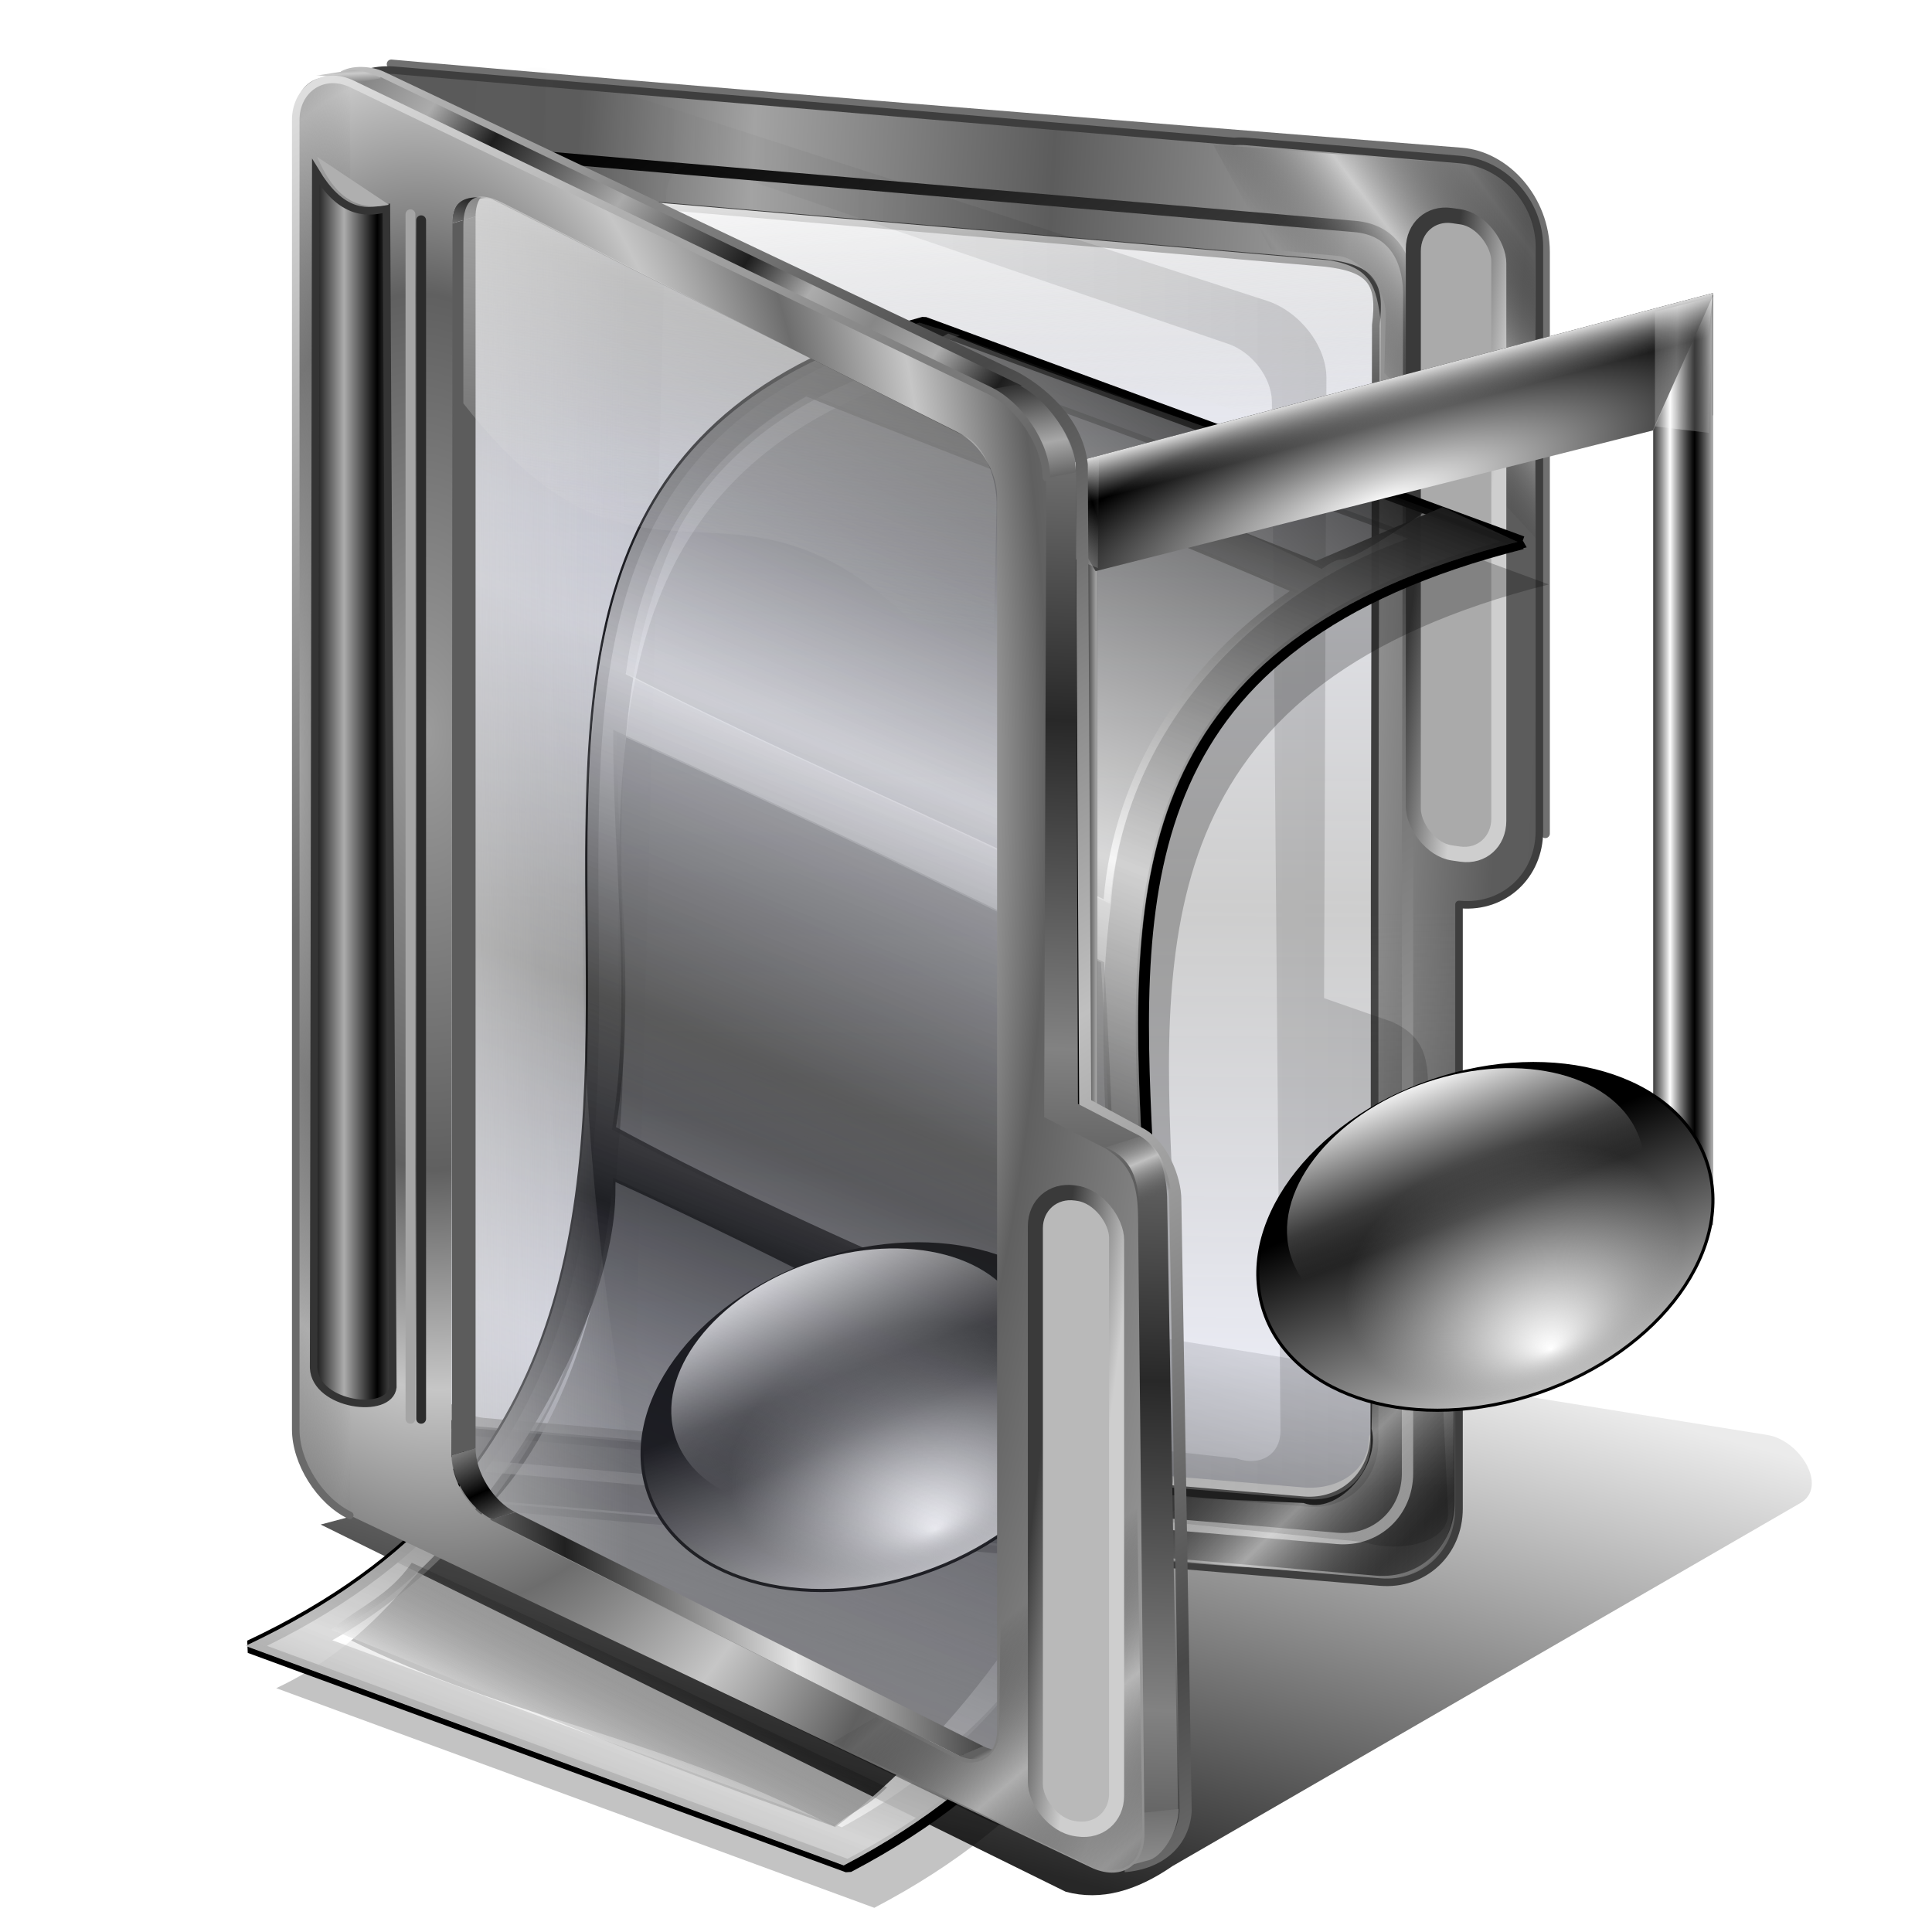 <?xml version="1.0" encoding="UTF-8" standalone="no"?>
<!-- Created with Inkscape (http://www.inkscape.org/) -->

<svg
   xmlns:dc="http://purl.org/dc/elements/1.1/"
   xmlns:cc="http://creativecommons.org/ns#"
   xmlns:rdf="http://www.w3.org/1999/02/22-rdf-syntax-ns#"
   xmlns:svg="http://www.w3.org/2000/svg"
   xmlns="http://www.w3.org/2000/svg"
   xmlns:xlink="http://www.w3.org/1999/xlink"
   xmlns:sodipodi="http://sodipodi.sourceforge.net/DTD/sodipodi-0.dtd"
   xmlns:inkscape="http://www.inkscape.org/namespaces/inkscape"
   id="svg2"
   sodipodi:version="0.32"
   inkscape:version="0.92.5 (2060ec1f9f, 2020-04-08)"
   width="256"
   height="256"
   sodipodi:docname="folder_media.svg"
   inkscape:output_extension="org.inkscape.output.svg.inkscape"
   version="1.1">
  <defs
     id="defs5">
    <linearGradient
       id="linearGradient1113">
      <stop
         style="stop-color:#ffffff;stop-opacity:0.747"
         id="stop1109"
         stop-color="#ffffff"
         stop-opacity="1" />
      <stop
         style="stop-color:#000000;stop-opacity:0.343"
         id="stop1111"
         offset="1"
         stop-color="#000000"
         stop-opacity="1" />
    </linearGradient>
    <linearGradient
       id="linearGradient1107">
      <stop
         stop-opacity="1"
         stop-color="#ffffff"
         id="stop1103"
         style="stop-color:#ffffff;stop-opacity:0.767" />
      <stop
         stop-opacity="1"
         stop-color="#000000"
         offset="1"
         id="stop1105" />
    </linearGradient>
    <linearGradient
       id="linearGradient1083">
      <stop
         stop-opacity="1"
         stop-color="#ffffff"
         id="stop1079"
         style="stop-color:#ffffff;stop-opacity:0.355" />
      <stop
         stop-opacity="1"
         stop-color="#000000"
         offset="1"
         id="stop1081"
         style="stop-color:#000000;stop-opacity:0" />
    </linearGradient>
    <linearGradient
       id="linearGradient3310">
      <stop
         id="stop3312"
         stop-color="#ffffff"
         stop-opacity="0.34" />
      <stop
         id="stop3314"
         offset="1"
         stop-color="#acacac"
         stop-opacity="0" />
    </linearGradient>
    <linearGradient
       id="linearGradient3300">
      <stop
         id="stop3302"
         stop-color="#ffffff"
         stop-opacity="0.726" />
      <stop
         offset="1"
         id="stop3304"
         stop-color="#acacac"
         stop-opacity="0" />
    </linearGradient>
    <linearGradient
       id="linearGradient3231">
      <stop
         id="stop3233"
         stop-color="#ffffff"
         stop-opacity="1" />
      <stop
         id="stop3235"
         offset="1"
         stop-color="#000000"
         stop-opacity="1" />
    </linearGradient>
    <linearGradient
       id="linearGradient3170">
      <stop
         id="stop3172"
         stop-color="#ffffff"
         stop-opacity="1" />
      <stop
         id="stop3174"
         offset="1"
         stop-color="#acacac"
         stop-opacity="0" />
    </linearGradient>
    <linearGradient
       id="linearGradient3156">
      <stop
         id="stop3158"
         stop-color="#000000"
         stop-opacity="1" />
      <stop
         offset="1"
         id="stop3160"
         stop-color="#d0d0d0"
         stop-opacity="1" />
    </linearGradient>
    <linearGradient
       inkscape:collect="always"
       xlink:href="#linearGradient3170"
       id="linearGradient3332"
       gradientUnits="userSpaceOnUse"
       gradientTransform="translate(-75.934,31.95)"
       spreadMethod="reflect"
       x1="165.37"
       y1="95.49"
       x2="170.08"
       y2="95.49" />
    <linearGradient
       inkscape:collect="always"
       xlink:href="#linearGradient3156"
       id="linearGradient3334"
       gradientUnits="userSpaceOnUse"
       x1="-121.33"
       y1="182.23"
       x2="-119.97"
       y2="224.45" />
    <radialGradient
       inkscape:collect="always"
       xlink:href="#linearGradient3170"
       id="radialGradient3336"
       gradientUnits="userSpaceOnUse"
       gradientTransform="matrix(1,0,0,0.705,0,56.428)"
       cx="-119.76"
       cy="191.56"
       fx="-117.3"
       fy="222.92"
       r="45.03" />
    <linearGradient
       inkscape:collect="always"
       xlink:href="#linearGradient3170"
       id="linearGradient3338"
       gradientUnits="userSpaceOnUse"
       x1="-122.8"
       y1="158.18"
       x2="-118.53"
       y2="204.98" />
    <radialGradient
       inkscape:collect="always"
       xlink:href="#linearGradient3231"
       id="radialGradient3340"
       gradientUnits="userSpaceOnUse"
       gradientTransform="matrix(1.103,-0.291,-0.122,0.392,-84.347,59.497)"
       cx="229.26"
       cy="129.15"
       fx="229.26"
       fy="129.15"
       r="67.59" />
    <linearGradient
       inkscape:collect="always"
       xlink:href="#linearGradient3170"
       id="linearGradient3342"
       gradientUnits="userSpaceOnUse"
       gradientTransform="translate(42.65,-2.772)"
       spreadMethod="reflect"
       x1="165.37"
       y1="95.49"
       x2="170.08"
       y2="95.49" />
    <linearGradient
       inkscape:collect="always"
       xlink:href="#linearGradient3156"
       id="linearGradient3344"
       gradientUnits="userSpaceOnUse"
       x1="-123.04"
       y1="177.78"
       x2="-120.2"
       y2="227.02" />
    <linearGradient
       inkscape:collect="always"
       xlink:href="#linearGradient3170"
       id="linearGradient3348"
       gradientUnits="userSpaceOnUse"
       x1="-122.8"
       y1="158.18"
       x2="-121.35"
       y2="196.21" />
    <linearGradient
       inkscape:collect="always"
       xlink:href="#linearGradient3170"
       id="linearGradient3350"
       gradientUnits="userSpaceOnUse"
       gradientTransform="matrix(0.966,-0.257,0,1,-75.934,31.95)"
       x1="230.48"
       y1="47.852"
       x2="230.48"
       y2="57.14" />
    <linearGradient
       inkscape:collect="always"
       xlink:href="#linearGradient3300"
       id="linearGradient3352"
       gradientUnits="userSpaceOnUse"
       gradientTransform="translate(-75.934,31.95)"
       spreadMethod="reflect"
       x1="165.21"
       y1="17.562"
       x2="173.75"
       y2="14.646" />
    <linearGradient
       inkscape:collect="always"
       xlink:href="#linearGradient3310"
       id="linearGradient3354"
       gradientUnits="userSpaceOnUse"
       gradientTransform="translate(39.691,1.117)"
       spreadMethod="reflect"
       x1="169.58"
       y1="14.02"
       x2="182.5"
       y2="14.229" />
    <linearGradient
       id="linearGradient3578">
      <stop
         id="stop3580"
         stop-color="#000000"
         stop-opacity="1" />
      <stop
         offset="1"
         id="stop3582"
         stop-color="#fffcfc"
         stop-opacity="1" />
    </linearGradient>
    <linearGradient
       id="linearGradient2835">
      <stop
         id="stop2837"
         stop-color="#bbbbbb"
         stop-opacity="0.51" />
      <stop
         offset="1"
         id="stop2839"
         stop-color="#000000"
         stop-opacity="0.427" />
    </linearGradient>
    <linearGradient
       inkscape:collect="always"
       xlink:href="#linearGradient1107"
       id="linearGradient3195"
       gradientUnits="userSpaceOnUse"
       gradientTransform="matrix(-1.926,-0.299,-0.299,1.926,566.87,53.602)"
       spreadMethod="reflect"
       x1="211.18"
       y1="62.899"
       x2="203.79"
       y2="29.563" />
    <linearGradient
       inkscape:collect="always"
       xlink:href="#linearGradient2835"
       id="linearGradient3197"
       gradientUnits="userSpaceOnUse"
       gradientTransform="matrix(-1.926,-0.299,-0.299,1.926,566.916,53.577)"
       spreadMethod="reflect"
       x1="211.18"
       y1="62.899"
       x2="203.79"
       y2="29.563" />
    <linearGradient
       inkscape:collect="always"
       xlink:href="#linearGradient3231"
       id="linearGradient3199"
       gradientUnits="userSpaceOnUse"
       gradientTransform="matrix(-1.953,-0.304,-0.304,1.953,572.565,52.763)"
       spreadMethod="reflect"
       x1="211.18"
       y1="62.899"
       x2="203.79"
       y2="29.563" />
    <linearGradient
       inkscape:collect="always"
       xlink:href="#linearGradient3231"
       id="linearGradient3201"
       gradientUnits="userSpaceOnUse"
       gradientTransform="matrix(-1.956,-0.304,-0.304,1.956,573.283,36.07)"
       spreadMethod="reflect"
       x1="211.18"
       y1="62.899"
       x2="203.79"
       y2="29.563" />
    <linearGradient
       inkscape:collect="always"
       xlink:href="#linearGradient3231"
       id="linearGradient3203"
       gradientUnits="userSpaceOnUse"
       gradientTransform="matrix(1.72,0,0,1.72,-67.757,-10.468)"
       spreadMethod="reflect"
       x1="211.18"
       y1="62.899"
       x2="203.79"
       y2="29.563" />
    <linearGradient
       inkscape:collect="always"
       xlink:href="#linearGradient3231"
       id="linearGradient3205"
       gradientUnits="userSpaceOnUse"
       gradientTransform="matrix(-1.953,-0.304,-0.304,1.953,604.534,11.813)"
       spreadMethod="reflect"
       x1="235.95"
       y1="80.57"
       x2="217.01"
       y2="50.16" />
    <linearGradient
       inkscape:collect="always"
       xlink:href="#linearGradient1083"
       id="linearGradient3207"
       gradientUnits="userSpaceOnUse"
       gradientTransform="matrix(1.72,0,0,1.72,-67.278,-10.468)"
       spreadMethod="reflect"
       x1="231.26"
       y1="101.65"
       x2="228.637"
       y2="93.626" />
    <linearGradient
       gradientUnits="userSpaceOnUse"
       x2="173.68"
       y2="172.12"
       x1="153.58"
       y1="128.34"
       id="linearGradient4018"
       xlink:href="#linearGradient2829"
       spreadMethod="reflect"
       gradientTransform="matrix(0.957,0,0,0.957,-0.379,-16.524)" />
    <linearGradient
       gradientUnits="userSpaceOnUse"
       x2="178.92"
       y2="189.22"
       x1="176.15"
       y1="183.38"
       id="linearGradient4010"
       xlink:href="#linearGradient2823-2"
       spreadMethod="reflect"
       gradientTransform="matrix(0.957,0,0,0.957,-0.379,-16.524)" />
    <linearGradient
       id="linearGradient2835-1">
      <stop
         id="stop23"
         stop-color="#e0e0e0" />
      <stop
         id="stop25"
         stop-color="#343434"
         offset="1" />
    </linearGradient>
    <linearGradient
       id="linearGradient2823-2">
      <stop
         id="stop28"
         stop-color="#a2a2a2" />
      <stop
         id="stop30"
         offset="1" />
    </linearGradient>
    <linearGradient
       id="linearGradient2829">
      <stop
         id="stop33"
         stop-color="#acacac" />
      <stop
         id="stop35"
         stop-color="#1f1f1f"
         offset="1" />
    </linearGradient>
    <filter
       inkscape:collect="always"
       id="filter4718"
       x="-0.027"
       width="1.053"
       y="-0.022"
       height="1.044"
       color-interpolation-filters="sRGB">
      <feGaussianBlur
         inkscape:collect="always"
         stdDeviation="1.622"
         id="feGaussianBlur4720" />
    </filter>
    <radialGradient
       inkscape:collect="always"
       xlink:href="#linearGradient3170"
       id="radialGradient4265"
       gradientUnits="userSpaceOnUse"
       gradientTransform="matrix(1,0,0,0.705,0,56.428)"
       cx="-119.76"
       cy="191.56"
       fx="-117.3"
       fy="222.92"
       r="45.03" />
    <linearGradient
       id="linearGradient4390"
       inkscape:collect="always">
      <stop
         stop-opacity="0"
         stop-color="#a3a3a3"
         id="stop4392" />
      <stop
         stop-opacity="0.635"
         stop-color="#101010"
         id="stop4394"
         offset="1" />
    </linearGradient>
    <linearGradient
       id="linearGradient4378">
      <stop
         id="stop4380"
         stop-color="#595959"
         stop-opacity="1" />
      <stop
         offset="0.304"
         id="stop4382"
         stop-color="#5c5c5c"
         stop-opacity="1" />
      <stop
         id="stop4384"
         offset="0.561"
         stop-color="#a3a3a3"
         stop-opacity="1" />
      <stop
         id="stop4386"
         offset="1"
         stop-color="#5c5c5c"
         stop-opacity="1" />
    </linearGradient>
    <linearGradient
       inkscape:collect="always"
       id="linearGradient4386">
      <stop
         id="stop4388"
         stop-color="#666666"
         stop-opacity="0" />
      <stop
         offset="1"
         id="stop4390"
         stop-color="#e7e7e7"
         stop-opacity="0.612" />
    </linearGradient>
    <linearGradient
       inkscape:collect="always"
       id="linearGradient4322">
      <stop
         id="stop4324"
         stop-color="#424242"
         stop-opacity="0.26" />
      <stop
         offset="1"
         id="stop4326"
         stop-color="#b6bad4"
         stop-opacity="0.304" />
    </linearGradient>
    <linearGradient
       id="linearGradient4303"
       inkscape:collect="always">
      <stop
         stop-opacity="1"
         stop-color="#c0c0c0"
         id="stop4308" />
      <stop
         stop-opacity="1"
         stop-color="#484848"
         id="stop4310"
         offset="1" />
    </linearGradient>
    <linearGradient
       id="linearGradient4294"
       inkscape:collect="always">
      <stop
         stop-opacity="1"
         stop-color="#dedede"
         id="stop4296" />
      <stop
         stop-opacity="1"
         stop-color="#6a6a6a"
         id="stop4298"
         offset="1" />
    </linearGradient>
    <linearGradient
       id="linearGradient4284"
       inkscape:collect="always">
      <stop
         stop-opacity="0"
         stop-color="#000000"
         id="stop4287" />
      <stop
         stop-opacity="0.612"
         stop-color="#e7e7e7"
         id="stop4289"
         offset="1" />
    </linearGradient>
    <linearGradient
       id="linearGradient4317"
       inkscape:collect="always">
      <stop
         stop-opacity="0.403"
         stop-color="#424242"
         id="stop4319" />
      <stop
         stop-opacity="0.182"
         stop-color="#9396b5"
         id="stop4322"
         offset="1" />
    </linearGradient>
    <linearGradient
       id="linearGradient4310">
      <stop
         stop-opacity="1"
         stop-color="#cecece"
         id="stop4312" />
      <stop
         stop-opacity="1"
         stop-color="#3a3a3a"
         id="stop4314"
         offset="1" />
    </linearGradient>
    <linearGradient
       id="linearGradient4290">
      <stop
         id="stop4292"
         stop-color="#a8a8a8"
         stop-opacity="1" />
      <stop
         id="stop4294"
         offset="1"
         stop-color="#272727"
         stop-opacity="1" />
    </linearGradient>
    <linearGradient
       inkscape:collect="always"
       id="linearGradient4282">
      <stop
         id="stop4286"
         stop-color="#000000"
         stop-opacity="0" />
      <stop
         offset="1"
         id="stop4288"
         stop-color="#c9c9c9"
         stop-opacity="0.612" />
    </linearGradient>
    <linearGradient
       id="linearGradient4273"
       inkscape:collect="always">
      <stop
         stop-opacity="0.579"
         stop-color="#dfdfdf"
         id="stop4275" />
      <stop
         stop-opacity="0"
         stop-color="#dfdfdf"
         id="stop4277"
         offset="1" />
    </linearGradient>
    <linearGradient
       id="linearGradient4331">
      <stop
         stop-opacity="1"
         stop-color="#616161"
         id="stop4333" />
      <stop
         stop-opacity="1"
         stop-color="#cbcbcb"
         id="stop4335"
         offset="1" />
    </linearGradient>
    <linearGradient
       id="linearGradient4325">
      <stop
         stop-opacity="1"
         stop-color="#bababa"
         id="stop4327" />
      <stop
         stop-opacity="1"
         stop-color="#000000"
         id="stop4329"
         offset="1" />
    </linearGradient>
    <linearGradient
       id="linearGradient4319">
      <stop
         stop-opacity="1"
         stop-color="#a6a6a6"
         id="stop4321" />
      <stop
         stop-opacity="0"
         stop-color="#666666"
         offset="1"
         id="stop4323" />
    </linearGradient>
    <linearGradient
       id="linearGradient4297">
      <stop
         stop-opacity="1"
         stop-color="#9b9b9b"
         id="stop4299" />
      <stop
         stop-opacity="1"
         stop-color="#606060"
         id="stop4302"
         offset="0.5" />
      <stop
         stop-opacity="1"
         stop-color="#c6c6c6"
         offset="0.75"
         id="stop4305" />
      <stop
         stop-opacity="1"
         stop-color="#6d6d6d"
         offset="1"
         id="stop4307" />
    </linearGradient>
    <linearGradient
       id="linearGradient4302"
       inkscape:collect="always">
      <stop
         stop-opacity="0"
         stop-color="#3e3e3e"
         id="stop4304" />
      <stop
         stop-opacity="0.157"
         stop-color="#000000"
         id="stop4306"
         offset="1" />
    </linearGradient>
    <linearGradient
       id="linearGradient4279"
       inkscape:collect="always">
      <stop
         stop-opacity="1"
         stop-color="#c1c1c1"
         id="stop4281" />
      <stop
         stop-opacity="0"
         stop-color="#555555"
         id="stop4284"
         offset="1" />
    </linearGradient>
    <linearGradient
       id="linearGradient4281"
       inkscape:collect="always">
      <stop
         stop-opacity="0.848"
         stop-color="#000000"
         id="stop4283" />
      <stop
         stop-opacity="0.079"
         stop-color="#000000"
         id="stop4285"
         offset="1" />
    </linearGradient>
    <linearGradient
       id="linearGradient4372">
      <stop
         stop-opacity="1"
         stop-color="#8c8c8c"
         id="stop4374" />
      <stop
         stop-opacity="1"
         stop-color="#707070"
         offset="1"
         id="stop4376" />
    </linearGradient>
    <linearGradient
       id="linearGradient4350"
       inkscape:collect="always">
      <stop
         stop-opacity="1"
         stop-color="#acacac"
         id="stop4352" />
      <stop
         stop-opacity="1"
         stop-color="#000000"
         id="stop4354"
         offset="1" />
    </linearGradient>
    <linearGradient
       id="linearGradient4342">
      <stop
         stop-opacity="1"
         stop-color="#828282"
         id="stop4344" />
      <stop
         stop-opacity="1"
         stop-color="#282828"
         offset="1"
         id="stop4346" />
    </linearGradient>
    <linearGradient
       id="linearGradient4336">
      <stop
         stop-opacity="1"
         stop-color="#616161"
         id="stop4338" />
      <stop
         stop-opacity="1"
         stop-color="#e4e4e4"
         offset="1"
         id="stop4340" />
    </linearGradient>
    <linearGradient
       id="linearGradient4299">
      <stop
         stop-opacity="1"
         stop-color="#ffffff"
         id="stop4301" />
      <stop
         stop-opacity="0"
         stop-color="#dddddd"
         id="stop4303"
         offset="1" />
    </linearGradient>
    <linearGradient
       id="linearGradient4293">
      <stop
         stop-opacity="0.646"
         stop-color="#d1d1d1"
         id="stop4295" />
      <stop
         stop-opacity="0"
         stop-color="#c9c9c9"
         offset="1"
         id="stop4297" />
    </linearGradient>
    <linearGradient
       id="linearGradient3877">
      <stop
         stop-opacity="1"
         stop-color="#212121"
         id="stop3879" />
      <stop
         stop-opacity="1"
         stop-color="#e4e4e4"
         id="stop3881"
         offset="1" />
    </linearGradient>
    <linearGradient
       id="linearGradient3871">
      <stop
         stop-opacity="1"
         stop-color="#d8d8d8"
         id="stop3873" />
      <stop
         stop-opacity="1"
         stop-color="#252525"
         offset="1"
         id="stop3875" />
    </linearGradient>
    <linearGradient
       id="linearGradient3863">
      <stop
         stop-opacity="1"
         stop-color="#aaaaaa"
         id="stop3865" />
      <stop
         stop-opacity="1"
         stop-color="#1d1d1d"
         offset="0.5"
         id="stop3350" />
      <stop
         stop-opacity="1"
         stop-color="#acacac"
         id="stop3352"
         offset="0.75" />
      <stop
         stop-opacity="1"
         stop-color="#878787"
         id="stop3867"
         offset="1" />
    </linearGradient>
    <linearGradient
       id="linearGradient3831">
      <stop
         stop-opacity="1"
         stop-color="#000000"
         id="stop3833" />
      <stop
         stop-opacity="1"
         stop-color="#a7a7a7"
         offset="1"
         id="stop3835" />
    </linearGradient>
    <linearGradient
       id="linearGradient3803">
      <stop
         stop-opacity="1"
         stop-color="#909090"
         id="stop3805" />
      <stop
         stop-opacity="1"
         stop-color="#000000"
         id="stop3807"
         offset="1" />
    </linearGradient>
    <linearGradient
       y2="893.58"
       x2="736.83"
       y1="886.38"
       x1="730.24"
       gradientUnits="userSpaceOnUse"
       id="linearGradient2708"
       xlink:href="#linearGradient4336"
       inkscape:collect="always" />
    <linearGradient
       y2="888.36"
       x2="592.15"
       y1="893.82"
       x1="432.77"
       spreadMethod="reflect"
       gradientUnits="userSpaceOnUse"
       id="linearGradient2710"
       xlink:href="#linearGradient3877"
       inkscape:collect="always" />
    <linearGradient
       y2="877.63"
       x2="388.21"
       y1="856.65"
       x1="369.98"
       spreadMethod="reflect"
       gradientUnits="userSpaceOnUse"
       id="linearGradient2712"
       xlink:href="#linearGradient3803"
       inkscape:collect="always" />
    <linearGradient
       y2="121.26"
       x2="385.72"
       y1="79.991"
       x1="378.99"
       gradientUnits="userSpaceOnUse"
       id="linearGradient2716"
       xlink:href="#linearGradient3831"
       inkscape:collect="always" />
    <linearGradient
       y2="176.69"
       x2="276.08"
       y1="185.27"
       x1="276.56"
       spreadMethod="reflect"
       gradientUnits="userSpaceOnUse"
       id="linearGradient2718"
       xlink:href="#linearGradient4331"
       inkscape:collect="always" />
    <linearGradient
       y2="347.28"
       x2="580.59"
       y1="248.79"
       x1="440.3"
       spreadMethod="reflect"
       gradientUnits="userSpaceOnUse"
       id="linearGradient2720"
       xlink:href="#linearGradient3863"
       inkscape:collect="always" />
    <linearGradient
       y2="577.18"
       x2="696.37"
       y1="780.61"
       x1="689.78"
       spreadMethod="reflect"
       gradientUnits="userSpaceOnUse"
       id="linearGradient2724"
       xlink:href="#linearGradient4342"
       inkscape:collect="always" />
    <linearGradient
       gradientTransform="translate(62.137,18.509)"
       y2="1233.69"
       x2="708.13"
       y1="1265.74"
       x1="709.47"
       spreadMethod="reflect"
       gradientUnits="userSpaceOnUse"
       id="linearGradient2726"
       xlink:href="#linearGradient4372"
       inkscape:collect="always" />
    <linearGradient
       gradientTransform="matrix(0.214,0,0,0.214,222.873,-56.636)"
       y2="362.43"
       x2="934.11"
       y1="367.34"
       x1="974.08"
       gradientUnits="userSpaceOnUse"
       id="linearGradient3302"
       xlink:href="#linearGradient4310"
       inkscape:collect="always" />
    <radialGradient
       r="232.39"
       fy="671.2"
       fx="245.43"
       cy="671.2"
       cx="245.43"
       spreadMethod="reflect"
       gradientTransform="matrix(0.049,0,0,0.5,-119.908,-235.023)"
       gradientUnits="userSpaceOnUse"
       id="radialGradient3311"
       xlink:href="#linearGradient4319"
       inkscape:collect="always" />
    <radialGradient
       r="232.39"
       fy="663.51"
       fx="317.56"
       cy="663.51"
       cx="317.56"
       spreadMethod="reflect"
       gradientTransform="matrix(0.236,-0.006,0.012,0.5,-173.461,-233.763)"
       gradientUnits="userSpaceOnUse"
       id="radialGradient3314"
       xlink:href="#linearGradient4297"
       inkscape:collect="always" />
    <linearGradient
       y2="736.21"
       x2="427.92"
       y1="736.65"
       x1="303.35"
       gradientTransform="matrix(0.214,0,0,0.214,-155.364,-30.214)"
       gradientUnits="userSpaceOnUse"
       id="linearGradient3339"
       xlink:href="#linearGradient4293"
       inkscape:collect="always" />
    <linearGradient
       gradientTransform="matrix(0.214,0,0,0.214,222.303,-24.645)"
       y2="271.25"
       x2="355.35"
       y1="1060.94"
       x1="907.3"
       gradientUnits="userSpaceOnUse"
       id="linearGradient3343"
       xlink:href="#linearGradient3871"
       inkscape:collect="always" />
    <linearGradient
       y2="271.25"
       x2="355.35"
       y1="1031.92"
       x1="879.6"
       gradientTransform="matrix(0.227,0,0,0.227,214.879,-32.787)"
       gradientUnits="userSpaceOnUse"
       id="linearGradient3346"
       xlink:href="#linearGradient4325"
       inkscape:collect="always" />
    <linearGradient
       y2="447.21"
       x2="704.84"
       y1="406"
       x1="696.93"
       spreadMethod="reflect"
       gradientUnits="userSpaceOnUse"
       id="linearGradient3354-3"
       xlink:href="#linearGradient4290"
       inkscape:collect="always" />
    <linearGradient
       gradientTransform="matrix(0.241,0,0,0.241,240.725,9.135)"
       spreadMethod="reflect"
       gradientUnits="userSpaceOnUse"
       y2="544.09"
       x2="513.65"
       y1="524.1"
       x1="138.06"
       id="linearGradient3362"
       xlink:href="#linearGradient4378"
       inkscape:collect="always" />
    <linearGradient
       gradientTransform="translate(-152.877,-6.166)"
       spreadMethod="reflect"
       gradientUnits="userSpaceOnUse"
       y2="107.78"
       x2="55.785"
       y1="107.78"
       x1="51.38"
       id="linearGradient4356"
       xlink:href="#linearGradient4350"
       inkscape:collect="always" />
    <linearGradient
       y2="362.43"
       x2="934.11"
       y1="367.34"
       x1="974.08"
       gradientTransform="matrix(0.214,0,0,0.214,-210.532,125.901)"
       gradientUnits="userSpaceOnUse"
       id="linearGradient4360"
       xlink:href="#linearGradient4310"
       inkscape:collect="always" />
    <linearGradient
       gradientTransform="translate(230.188,-1.735)"
       gradientUnits="userSpaceOnUse"
       y2="69.34"
       x2="134.98"
       y1="23.68"
       x1="131.29"
       id="linearGradient4370"
       xlink:href="#linearGradient4299"
       inkscape:collect="always" />
    <filter
       color-interpolation-filters="sRGB"
       height="1.087"
       y="-0.043"
       width="1.033"
       x="-0.017"
       id="filter4277"
       inkscape:collect="always">
      <feGaussianBlur
         stdDeviation="1.366"
         id="feGaussianBlur4279"
         inkscape:collect="always" />
    </filter>
    <linearGradient
       gradientTransform="translate(-9.843,6.262)"
       gradientUnits="userSpaceOnUse"
       y2="156.1"
       x2="135.18"
       y1="232.75"
       x1="114.17"
       id="linearGradient4287"
       xlink:href="#linearGradient4281"
       inkscape:collect="always" />
    <linearGradient
       gradientTransform="translate(-149.404,2.268)"
       spreadMethod="reflect"
       gradientUnits="userSpaceOnUse"
       y2="155.25"
       x2="156.39"
       y1="150.4"
       x1="154.35"
       id="linearGradient4286"
       xlink:href="#linearGradient4279"
       inkscape:collect="always" />
    <linearGradient
       gradientTransform="translate(-149.404,2.268)"
       spreadMethod="reflect"
       gradientUnits="userSpaceOnUse"
       y2="227.18"
       x2="142.92"
       y1="214.42"
       x1="132.03"
       id="linearGradient4296"
       xlink:href="#linearGradient4282"
       inkscape:collect="always" />
    <linearGradient
       gradientTransform="matrix(0.998,0.058,0.058,-0.998,266.494,262.365)"
       y2="227.18"
       x2="142.92"
       y1="218.58"
       x1="132.75"
       spreadMethod="reflect"
       gradientUnits="userSpaceOnUse"
       id="linearGradient4300"
       xlink:href="#linearGradient4284"
       inkscape:collect="always" />
    <linearGradient
       gradientTransform="translate(12.509,-0.811)"
       gradientUnits="userSpaceOnUse"
       y2="119.43"
       x2="177.67"
       y1="119.43"
       x1="53.04"
       id="linearGradient4308"
       xlink:href="#linearGradient4302"
       inkscape:collect="always" />
    <linearGradient
       gradientTransform="translate(-149.404,2.268)"
       gradientUnits="userSpaceOnUse"
       y2="75.73"
       x2="93.42"
       y1="25.1"
       x1="99.92"
       id="linearGradient4280"
       xlink:href="#linearGradient4273"
       inkscape:collect="always" />
    <filter
       color-interpolation-filters="sRGB"
       height="1.02"
       y="0"
       width="1.031"
       x="-0.015"
       id="filter4278"
       inkscape:collect="always">
      <feGaussianBlur
         stdDeviation="0.806"
         id="feGaussianBlur4280"
         inkscape:collect="always" />
    </filter>
    <linearGradient
       gradientTransform="translate(-149.404,2.268)"
       spreadMethod="reflect"
       gradientUnits="userSpaceOnUse"
       y2="80.79"
       x2="82.37"
       y1="121.08"
       x1="64.769"
       id="linearGradient4324"
       xlink:href="#linearGradient4317"
       inkscape:collect="always" />
    <linearGradient
       gradientTransform="translate(-149.404,2.268)"
       gradientUnits="userSpaceOnUse"
       y2="89.62"
       x2="86.969"
       y1="14.353"
       x1="35.525"
       id="linearGradient4301"
       xlink:href="#linearGradient4294"
       inkscape:collect="always" />
    <linearGradient
       spreadMethod="reflect"
       gradientTransform="translate(-149.404,2.268)"
       gradientUnits="userSpaceOnUse"
       y2="73.33"
       x2="88.03"
       y1="5.703"
       x1="45.662"
       id="linearGradient4312"
       xlink:href="#linearGradient4303"
       inkscape:collect="always" />
    <linearGradient
       gradientTransform="translate(231.393,6.699)"
       spreadMethod="reflect"
       gradientUnits="userSpaceOnUse"
       y2="57.57"
       x2="135.89"
       y1="117.26"
       x1="135.33"
       id="linearGradient4320"
       xlink:href="#linearGradient4322"
       inkscape:collect="always" />
    <linearGradient
       id="linearGradient2762">
      <stop
         id="stop2764"
         stop-color="white"
         stop-opacity="1" />
      <stop
         id="stop2770"
         offset="0.5"
         stop-color="white"
         stop-opacity="1" />
      <stop
         offset="0.75"
         id="stop2772"
         stop-color="black"
         stop-opacity="1" />
      <stop
         offset="1"
         id="stop2766"
         stop-color="#aaa"
         stop-opacity="1" />
    </linearGradient>
    <linearGradient
       y2="234.07"
       x2="139.82"
       y1="224.13"
       x1="131.13"
       spreadMethod="reflect"
       gradientTransform="matrix(0.998,-0.058,0.058,0.998,254.897,-26.636)"
       gradientUnits="userSpaceOnUse"
       id="linearGradient4384"
       xlink:href="#linearGradient4386"
       inkscape:collect="always" />
    <linearGradient
       gradientTransform="translate(-0.567,-0.85)"
       gradientUnits="userSpaceOnUse"
       y2="204.19"
       x2="296.69"
       y1="128.05"
       x1="295.18"
       id="linearGradient4396"
       xlink:href="#linearGradient4390"
       inkscape:collect="always" />
    <linearGradient
       inkscape:collect="always"
       xlink:href="#linearGradient1113"
       id="linearGradient1100"
       gradientUnits="userSpaceOnUse"
       gradientTransform="matrix(1.72,0,0,1.72,-67.278,-10.468)"
       x1="231.26"
       y1="101.65"
       x2="228.637"
       y2="93.626"
       spreadMethod="reflect" />
  </defs>
  <sodipodi:namedview
     inkscape:window-height="1056"
     inkscape:window-width="1920"
     inkscape:pageshadow="2"
     inkscape:pageopacity="0"
     guidetolerance="10.0"
     gridtolerance="10.0"
     objecttolerance="10.0"
     borderopacity="1.0"
     bordercolor="#666666"
     pagecolor="#ff0000"
     id="base"
     showgrid="false"
     inkscape:zoom="3.4414062"
     inkscape:cx="128"
     inkscape:cy="128"
     inkscape:window-x="0"
     inkscape:window-y="0"
     inkscape:current-layer="svg2"
     inkscape:window-maximized="1" />
  <path
     style="fill:url(#linearGradient4287);fill-opacity:1;fill-rule:evenodd;stroke:none;stroke-width:1;stroke-linecap:butt;stroke-linejoin:miter;stroke-opacity:1;filter:url(#filter4277)"
     d="m 42.488,202.01 98.723,48.654 c 4.715,1.269 9.429,-0.141 14.144,-3.394 l 83.165,-48.088 c 3.753,-2.133 0.073,-8.253 -4.249,-9.027 l -91.927,-14.734 z"
     id="path4263"
     inkscape:connector-curvature="0"
     sodipodi:nodetypes="ccccccc" />
  <g
     id="g4398"
     transform="translate(-231.042,-3.918)">
    <path
       style="fill:none;fill-opacity:1;stroke:#707070;stroke-width:1.2;stroke-linecap:round;stroke-linejoin:round;stroke-miterlimit:4;stroke-dasharray:none;stroke-opacity:1"
       inkscape:connector-curvature="0"
       d="m 435.805,114.373 0,-77.036 c 0,-7.076 -5.298,-12.783 -11.102,-13.245 -49.304,-3.926 -99.666,-7.948 -141.813,-11.684"
       id="path4300"
       sodipodi:nodetypes="cssc"
       stroke-miterlimit="4" />
    <path
       style="fill:url(#linearGradient4320);fill-opacity:1;stroke:none;stroke-width:5;stroke-linecap:round;stroke-linejoin:round;stroke-miterlimit:4;stroke-dasharray:none;stroke-opacity:1"
       stroke-miterlimit="4"
       id="path3241"
       d="m 295.191,28.791 c -4.88,-0.414 -8.807,3.246 -8.807,8.2 l 0,146.732 c 0,4.955 3.926,9.274 8.807,9.687 l 109.865,9.312 c 4.88,0.414 8.807,-3.24 8.807,-8.194 l 0,-72.747 0.155,-75.115 c 0.834,-5.497 -0.508,-7.494 -6.768,-8.254 l -112.059,-9.62 z"
       sodipodi:nodetypes="cccccccccc"
       inkscape:connector-curvature="0" />
    <path
       style="fill:none;fill-opacity:0.214;stroke:url(#linearGradient3343);stroke-width:1.7;stroke-linecap:round;stroke-linejoin:round;stroke-miterlimit:4;stroke-dasharray:none;stroke-opacity:1"
       stroke-miterlimit="4"
       sodipodi:nodetypes="ccccc"
       d="m 286.826,37.679 0.052,145.427 c 0,4.955 3.556,9.15 8.436,9.564 l 108.384,9.188 c 4.88,0.414 9.547,-2.376 9.547,-7.33"
       id="path3244"
       inkscape:connector-curvature="0" />
    <path
       style="fill:url(#linearGradient3362);fill-opacity:1;stroke:#3e3e3e;stroke-width:1;stroke-linecap:round;stroke-linejoin:round;stroke-miterlimit:4;stroke-dasharray:none;stroke-opacity:1"
       stroke-miterlimit="4"
       sodipodi:nodetypes="csscssccssccccccccccsccssc"
       id="rect2442"
       d="m 282.231,13.197 c -5.293,0.094 -9.395,4.262 -9.395,9.784 l 0,167.984 c 0,5.889 4.666,11.021 10.467,11.513 l 130.599,11.07 c 5.801,0.492 10.467,-3.854 10.467,-9.743 l 0,-80.039 0.181,0.013 c 5.801,0.492 10.467,-3.854 10.467,-9.743 l 0,-77.445 c 0,-5.889 -4.666,-11.034 -10.467,-11.526 l -28.339,-2.399 c -0.558,-0.047 -1.101,-0.046 -1.635,-0.007 L 283.303,13.23 c -0.363,-0.031 -0.719,-0.04 -1.072,-0.034 z m 11.379,15.902 c 0.297,-0.005 0.6,0.008 0.905,0.034 l 112.057,9.616 c 6.195,0.694 7.489,2.646 6.768,8.256 l -0.154,75.113 0,72.748 c 1e-5,4.955 -3.925,8.609 -8.805,8.196 l -109.865,-9.315 c -4.88,-0.414 -8.805,-4.729 -8.805,-9.683 l 0,-146.735 c 0,-4.645 3.448,-8.15 7.901,-8.229 z"
       inkscape:connector-curvature="0" />
    <path
       style="fill:url(#linearGradient4396);fill-opacity:1;stroke:none;stroke-width:1;stroke-linecap:round;stroke-linejoin:round;stroke-miterlimit:4;stroke-dasharray:none;stroke-opacity:1"
       inkscape:connector-curvature="0"
       d="m 412.618,121.267 0,72.748 c 10e-6,4.955 -3.925,8.609 -8.805,8.196 l -109.865,-9.315 c -4.88,-0.414 -8.805,-4.729 -8.805,-9.683 l 0,-66.142 c -3.268,1.011 -5.785,2.646 -12.873,3.969 l 0,69.076 c 0,5.889 4.666,11.021 10.467,11.513 l 130.599,11.07 c 5.801,0.492 10.467,-3.854 10.467,-9.743 l 0,-80.039 0.181,0.013 c -3.132,0.127 -6.554,-0.742 -11.365,-1.662 z"
       id="path4388"
       sodipodi:nodetypes="csccsccscssccc"
       stroke-miterlimit="4" />
    <path
       style="fill:none;fill-opacity:0.214;stroke:url(#linearGradient3346);stroke-width:1.5;stroke-linecap:round;stroke-linejoin:round;stroke-miterlimit:4;stroke-dasharray:none;stroke-opacity:1"
       stroke-miterlimit="4"
       id="path3254"
       d="m 291.994,23.748 c -5.163,-0.438 -9.317,3.434 -9.317,8.676 l 0,155.242 c 0,5.242 4.154,9.811 9.317,10.249 l 116.236,9.851 c 5.163,0.438 9.317,-3.428 9.317,-8.67 l 0,-76.966 0.164,-79.471 c -0.085,-4.558 -2.181,-8.315 -7.161,-8.733 z"
       sodipodi:nodetypes="cccccccccc"
       inkscape:connector-curvature="0" />
    <path
       style="fill:url(#linearGradient4370);fill-opacity:1;stroke:none;stroke-width:5;stroke-linecap:round;stroke-linejoin:round;stroke-miterlimit:4;stroke-dasharray:none;stroke-opacity:1"
       stroke-miterlimit="4"
       inkscape:connector-curvature="0"
       sodipodi:nodetypes="cccccccc"
       d="m 295.191,28.791 c -4.88,-0.414 -8.807,3.246 -8.807,8.2 l 0,24.261 c 65.184,40.385 66.46,-34.734 127.478,7.402 l 0,53.126 0.155,-75.115 c -0.603,-4.876 -1.309,-7.275 -6.768,-8.254 z"
       id="path4362" />
    <path
       style="fill:url(#linearGradient4300);fill-opacity:1;fill-rule:evenodd;stroke:none;stroke-width:1;stroke-linecap:butt;stroke-linejoin:miter;stroke-opacity:1"
       d="m 399.455,37.006 8.837,0.82 c 2.713,0.148 6.552,4.151 6.363,8.003 l -0.185,7.499 20.017,21.856 -0.089,-39.206 c 0.513,-5.244 -4.316,-9.679 -9.177,-10.307 l -33.434,-2.604 z"
       id="path4298"
       inkscape:connector-curvature="0"
       sodipodi:nodetypes="ccccccccc" />
    <rect
       style="fill:#aaaaaa;fill-opacity:1;stroke:url(#linearGradient3302);stroke-width:2.01;stroke-linecap:round;stroke-linejoin:round;stroke-miterlimit:4;stroke-dasharray:none;stroke-opacity:1"
       rx="5.161"
       stroke-miterlimit="4"
       transform="matrix(0.99,0.142,0,1,0,0)"
       ry="5.293"
       y="-28.25"
       x="422.54"
       height="84.45"
       width="11.442"
       id="rect3258" />
    <path
       style="fill:url(#linearGradient4384);fill-opacity:1;fill-rule:evenodd;stroke:none;stroke-width:1;stroke-linecap:butt;stroke-linejoin:miter;stroke-opacity:1"
       sodipodi:nodetypes="ccccccccc"
       inkscape:connector-curvature="0"
       id="path4382"
       d="m 388.162,202.37 15.6,0.7 c 4.438,1.7 10.291,-4.818 9.022,-9.827 l 0.271,-14.11 10.594,-18.284 -0.013,38.902 c 0.741,9.727 -4.012,13.63 -9.784,13.119 l -33.054,-2.411 z" />
  </g>
  <path
     style="fill:url(#linearGradient4308);fill-opacity:1;stroke:none;stroke-width:0.213;stroke-linecap:round;stroke-linejoin:round;stroke-miterlimit:4;stroke-opacity:1;filter:url(#filter4278)"
     id="path4289"
     d="m 70.392,8.96 c -2.848,0.245 -4.842,2.333 -4.842,5.53 l 0,168.567 c 0,4.263 3.537,8.843 7.931,10.263 l 107.349,11.029 c 4.394,1.42 11.249,0.25 11.049,-4.003 l -2.641,-56.277 c -0.048,-3.867 -0.553,-6.774 -4.794,-8.675 l -8.999,-3.133 0.313,-82.159 c 0.016,-4.264 -3.537,-8.843 -7.931,-10.263 L 73.481,9.353 c -1.098,-0.355 -2.14,-0.475 -3.089,-0.393 z m 21.179,12.891 c 0.764,-0.098 1.618,-0.01 2.525,0.299 l 68.616,23.401 c 3.225,1.1 5.796,4.523 5.822,7.677 l 1.134,136.313 c 0.026,3.154 -2.597,4.81 -5.822,3.71 L 90.127,185.159 c -3.225,-1.1 -5.904,-4.524 -5.822,-7.677 l 3.969,-151.622 c 0.059,-2.266 1.346,-3.758 3.297,-4.009 z"
     inkscape:connector-curvature="0"
     sodipodi:nodetypes="sssccscccsccssccssccsss"
     stroke-miterlimit="4" />
  <path
     style="fill:#000000;fill-opacity:0.238;stroke:none;stroke-width:1.526;stroke-linecap:round;stroke-linejoin:bevel;stroke-miterlimit:4;stroke-dasharray:none;stroke-dashoffset:0;stroke-opacity:1;filter:url(#filter4718)"
     stroke-miterlimit="4"
     sodipodi:nodetypes="ccccccccccccccccccc"
     id="path2914"
     d="m 244.764,63.517 72.002,-14.4 c 9.216,4.085 15.824,8.924 20.475,14.36 4.65,5.436 7.343,11.47 8.728,17.944 1.385,6.475 1.462,13.39 0.882,20.59 -0.58,7.2 -1.818,14.684 -3.063,22.297 -1.245,7.612 -2.498,15.353 -3.107,23.065 -0.61,7.712 0.862,15.276 2.188,22.774 1.326,7.499 5.264,13.733 9.826,20.706 4.562,6.972 8.309,14.802 17.407,20.936 l -72.002,14.4 c -8.817,-6.527 -14.933,-13.399 -19.051,-20.5 -4.118,-7.1 -6.239,-14.428 -7.066,-21.866 -0.827,-7.438 -0.36,-14.986 0.696,-22.526 1.056,-7.54 2.703,-15.072 4.234,-22.478 1.532,-7.406 2.95,-14.687 3.549,-21.724 0.6,-7.037 0.381,-13.831 -1.36,-20.263 -1.741,-6.432 -5.003,-12.503 -10.492,-18.095 -5.489,-5.592 -13.203,-10.704 -23.847,-15.22 z"
     inkscape:connector-curvature="0"
     transform="matrix(-1.136,-0.177,-0.177,1.136,494.526,48.608)" />
  <path
     style="fill:none;fill-opacity:1;stroke:#000000;stroke-width:1.754;stroke-linecap:round;stroke-linejoin:bevel;stroke-miterlimit:4;stroke-dasharray:none;stroke-dashoffset:0;stroke-opacity:1"
     stroke-miterlimit="4"
     d="M 201.671,71.909 122.43,42.84 c -11.189,3.013 -19.549,7.342 -25.791,12.695 -6.242,5.354 -10.366,11.731 -13.082,18.841 -2.716,7.11 -4.025,14.951 -4.637,23.231 -0.612,8.28 -0.528,17 -0.457,25.867 0.07,8.866 0.126,17.88 -0.543,26.747 -0.669,8.867 -2.063,17.589 -4.893,25.872 -2.83,8.283 -7.096,16.128 -13.508,23.242 -6.413,7.114 -14.972,13.497 -26.389,18.857 l 79.241,29.069 c 11.167,-5.857 19.327,-12.583 25.258,-19.921 5.931,-7.338 9.633,-15.287 11.886,-23.589 2.252,-8.302 3.055,-16.958 3.186,-25.709 0.131,-8.751 -0.409,-17.597 -0.841,-26.279 -0.432,-8.683 -0.757,-17.203 -0.196,-25.302 0.561,-8.099 2.009,-15.777 5.122,-22.776 3.113,-6.999 7.89,-13.318 15.112,-18.701 7.221,-5.382 16.886,-9.827 29.774,-13.077 z"
     id="path2861"
     sodipodi:nodetypes="ccccccccccccccccccc"
     inkscape:connector-curvature="0" />
  <path
     style="fill:url(#linearGradient3195);fill-opacity:1;stroke:none;stroke-width:1.754;stroke-linecap:round;stroke-linejoin:bevel;stroke-miterlimit:4;stroke-dasharray:none;stroke-dashoffset:0;stroke-opacity:1"
     stroke-miterlimit="4"
     d="m 121.831,42.763 5.372,1.676 -13.901,5.496 61.087,24.388 16.76,-7.13 9.925,4.61 c -12.888,3.25 -22.548,7.694 -29.77,13.076 -7.221,5.382 -12.008,11.699 -15.121,18.698 -3.113,6.999 -4.546,14.7 -5.107,22.799 -0.561,8.099 -0.22,16.615 0.212,25.298 0.432,8.683 0.956,17.515 0.825,26.266 -0.131,8.751 -0.945,17.411 -3.197,25.713 -2.252,8.302 -5.953,16.262 -11.884,23.6 -5.931,7.338 -14.069,14.068 -25.236,19.925 L 32.524,218.097 c 11.417,-5.36 20.004,-11.755 26.417,-18.869 6.413,-7.114 10.67,-14.956 13.5,-23.239 2.83,-8.283 4.222,-16.983 4.891,-25.85 0.669,-8.867 0.628,-17.875 0.558,-26.742 -0.07,-8.866 -0.151,-17.604 0.461,-25.884 0.612,-8.28 1.914,-16.127 4.63,-23.237 2.716,-7.11 6.828,-13.481 13.07,-18.835 6.242,-5.354 14.592,-9.666 25.782,-12.678 z M 106.825,52.536 C 92.834,60.452 84.991,73.04 82.918,89.171 102.733,99.391 122.077,107.352 146.237,119.153 147.601,102.412 157.092,87.662 170.908,78.31 147.121,68.038 128.855,61.366 106.825,52.536 Z M 81.783,97.174 c -0.104,17.32 2.586,34.983 -0.149,52.179 25.353,13.688 42.317,19.449 65.78,31.455 0.059,-18.325 -0.47,-35.568 -1.534,-53.277 -22.707,-11.142 -37.865,-18.538 -64.097,-30.357 z m -0.259,59.433 c 0.85,19.502 -20.909,52.836 -37.519,59.454 21.563,11.503 42.27,13.342 66.664,26.062 15.007,-11.273 34.259,-34.962 34.911,-53.965 -24.347,-11.609 -39.497,-20.337 -64.057,-31.55 z"
     id="path1939"
     sodipodi:nodetypes="ccccccsssssssccssssssscccccccccccccccc"
     inkscape:connector-curvature="0" />
  <path
     style="fill:url(#linearGradient3197);fill-opacity:1;stroke:none;stroke-width:1.754;stroke-linecap:round;stroke-linejoin:bevel;stroke-miterlimit:4;stroke-dasharray:none;stroke-dashoffset:0;stroke-opacity:1"
     stroke-miterlimit="4"
     d="m 121.885,42.737 79.243,29.04 c -12.888,3.25 -22.548,7.694 -29.77,13.076 -7.221,5.382 -12.014,11.735 -15.126,18.733 -3.113,6.999 -4.54,14.665 -5.102,22.764 -0.561,8.099 -0.256,16.61 0.176,25.293 0.432,8.683 0.992,17.521 0.86,26.271 -0.131,8.751 -0.945,17.411 -3.197,25.713 -2.252,8.302 -5.953,16.262 -11.884,23.6 -5.931,7.338 -14.104,14.062 -25.271,19.919 L 32.578,218.071 c 11.417,-5.36 19.999,-11.719 26.411,-18.833 6.413,-7.114 10.676,-14.992 13.506,-23.275 2.83,-8.283 4.222,-16.983 4.891,-25.85 0.669,-8.867 0.593,-17.881 0.522,-26.747 -0.07,-8.866 -0.151,-17.604 0.461,-25.884 0.612,-8.28 1.949,-16.122 4.665,-23.231 2.716,-7.11 6.828,-13.481 13.07,-18.835 6.242,-5.354 14.592,-9.666 25.782,-12.678 z m -0.278,4.828 c -12.692,3.445 -24.73,10.432 -31.425,22.089 -12.662,25.788 -5.472,55.56 -8.309,83.156 -1.283,25.984 -14.822,51.46 -37.841,64.533 22.503,8.26 45.006,16.52 67.508,24.78 11.574,-6.302 22,-15.38 28.232,-27.275 14.847,-29.676 3.135,-63.663 7.456,-95.212 1.434,-22.525 18.681,-41.031 39.383,-48.262 C 164.944,63.438 143.276,55.501 121.607,47.565 Z"
     id="rect2812"
     inkscape:connector-curvature="0" />
  <path
     style="opacity:0.602;fill:url(#linearGradient3199);fill-opacity:1;stroke:none;stroke-width:1.754;stroke-linecap:round;stroke-linejoin:bevel;stroke-miterlimit:4;stroke-dasharray:none;stroke-dashoffset:0;stroke-opacity:1"
     stroke-miterlimit="4"
     sodipodi:nodetypes="ccccc"
     d="M 172.112,78.333 C 158.105,87.814 148.456,102.763 147.073,119.736 122.578,107.771 102.996,99.691 82.906,89.33 85.009,72.975 92.965,60.197 107.15,52.172 c 22.334,8.953 40.847,15.746 64.962,26.161 z"
     id="path2849"
     inkscape:connector-curvature="0" />
  <path
     style="opacity:0.454;fill:url(#linearGradient3201);fill-opacity:1;stroke:none;stroke-width:1.754;stroke-linecap:round;stroke-linejoin:bevel;stroke-miterlimit:4;stroke-dasharray:none;stroke-dashoffset:0;stroke-opacity:1"
     stroke-miterlimit="4"
     sodipodi:nodetypes="ccccc"
     d="m 146.309,127.509 c 1.08,17.978 1.642,35.498 1.582,54.101 -23.819,-12.188 -41.069,-18.045 -66.806,-31.941 2.777,-17.458 0.07,-35.373 0.176,-52.956 26.63,11.999 41.996,19.485 65.049,30.796 z"
     id="path2853"
     inkscape:connector-curvature="0" />
  <g
     id="g3383"
     transform="matrix(-1.136,-0.177,-0.177,1.136,494.526,48.608)">
    <path
       style="opacity:0.612;fill:url(#linearGradient3203);fill-opacity:1;stroke:none;stroke-width:1.526;stroke-linecap:round;stroke-linejoin:bevel;stroke-miterlimit:4;stroke-dasharray:none;stroke-dashoffset:0;stroke-opacity:1"
       stroke-miterlimit="4"
       sodipodi:nodetypes="ccccc"
       d="m 280.633,166.513 c -2.007,16.66 2.246,30.372 13.805,42.236 22.997,-7.786 37.076,-10.814 57.439,-17.922 -9.815,-10.78 -12.079,-28.004 -11.104,-43.134 -22.937,6.449 -37.335,11.996 -60.14,18.819 z"
       id="path2857"
       inkscape:connector-curvature="0" />
  </g>
  <path
     style="opacity:0.602;fill:url(#linearGradient3205);fill-opacity:1;stroke:none;stroke-width:1.754;stroke-linecap:round;stroke-linejoin:bevel;stroke-miterlimit:4;stroke-dasharray:none;stroke-dashoffset:0;stroke-opacity:1"
     stroke-miterlimit="4"
     id="path3379"
     d="m 188.771,67.842 c -14.007,9.481 -9.136,4.423 -13.654,7.55 -24.495,-11.964 -42.223,-15.86 -62.312,-26.221 4.422,-2.636 -1.345,3.047 12.84,-4.978 22.334,8.953 39.011,13.235 63.126,23.649 z"
     sodipodi:nodetypes="ccccc"
     inkscape:connector-curvature="0" />
  <g
     id="g3386"
     transform="matrix(-1.136,-0.177,-0.177,1.136,465.004,98.059)">
    <path
       style="opacity:0.612;fill:url(#linearGradient3207);fill-opacity:1;stroke:none;stroke-width:1.526;stroke-linecap:round;stroke-linejoin:bevel;stroke-miterlimit:4;stroke-dasharray:none;stroke-dashoffset:0;stroke-opacity:1"
       stroke-miterlimit="4"
       id="path3388"
       d="m 280.034,165.796 c 2.06,2.784 3.325,3.098 5.315,5.392 24.911,-4.676 40.427,-8.781 60.789,-13.496 -3.1,-3.345 -5.987,-4.916 -7.995,-9.042 -22.937,6.449 -35.304,10.322 -58.109,17.146 z"
       sodipodi:nodetypes="ccccc"
       inkscape:connector-curvature="0" />
  </g>
  <g
     id="g3316"
     transform="matrix(0.688,0,0,0.688,78.175,36.694)">
    <path
       inkscape:connector-curvature="0"
       sodipodi:nodetypes="ccccc"
       id="rect3180"
       d="m 86.2,37.541 11.476,18.832 0,160.956 -11.476,0 0,-179.788 z"
       stroke-miterlimit="4"
       style="fill:#000000;fill-opacity:1;stroke:none;stroke-width:0.6;stroke-linecap:round;stroke-linejoin:round;stroke-miterlimit:4;stroke-opacity:1" />
    <path
       inkscape:connector-curvature="0"
       d="m 86.2,37.541 11.476,18.832 0,160.956 -11.476,0 0,-179.788 z"
       id="path3258"
       sodipodi:nodetypes="ccccc"
       stroke-miterlimit="4"
       style="fill:url(#linearGradient3332);fill-opacity:1;stroke:none;stroke-width:0.6;stroke-linecap:round;stroke-linejoin:round;stroke-miterlimit:4;stroke-opacity:1" />
    <ellipse
       ry="31.764"
       rx="45.03"
       cy="191.56"
       cx="-119.76"
       transform="matrix(0.946,-0.323,0.323,0.946,105.286,-0.294)"
       id="path3154"
       stroke-miterlimit="4"
       style="fill:url(#linearGradient3334);fill-opacity:1;stroke:#000000;stroke-width:0.6;stroke-linecap:round;stroke-linejoin:round;stroke-miterlimit:4;stroke-dasharray:none;stroke-opacity:1" />
    <ellipse
       ry="31.764"
       rx="45.03"
       cy="191.56"
       cx="-119.76"
       id="path3164"
       transform="matrix(0.705,-0.241,0.241,0.705,97.711,62.397)"
       stroke-miterlimit="4"
       style="fill:url(#radialGradient4265);fill-opacity:1;stroke:none;stroke-width:1;stroke-linecap:round;stroke-linejoin:round;stroke-miterlimit:4;stroke-dasharray:none;stroke-opacity:1" />
    <ellipse
       ry="31.764"
       rx="47.66"
       cy="191.56"
       cx="-119.76"
       id="path3176"
       transform="matrix(0.704,-0.24,0.24,0.704,88.406,48.626)"
       stroke-miterlimit="4"
       style="fill:url(#linearGradient3338);fill-opacity:1;stroke:none;stroke-width:1;stroke-linecap:round;stroke-linejoin:round;stroke-miterlimit:4;stroke-dasharray:none;stroke-opacity:1" />
    <path
       inkscape:connector-curvature="0"
       sodipodi:nodetypes="ccccc"
       id="rect3219"
       d="M 86.2,37.541 216.26,3.113 l 0,23.54 L 97.381,56.667 86.2,37.541 Z"
       stroke-miterlimit="4"
       style="fill:url(#radialGradient3340);fill-opacity:1;stroke:none;stroke-width:0.6;stroke-linecap:round;stroke-linejoin:round;stroke-miterlimit:4;stroke-opacity:1" />
    <path
       inkscape:connector-curvature="0"
       d="m 204.784,29.596 11.476,-26.189 0,179.2 -11.476,0 0,-153.011 z"
       id="path3272"
       sodipodi:nodetypes="ccccc"
       stroke-miterlimit="4"
       style="fill:#000000;fill-opacity:1;stroke:none;stroke-width:0.6;stroke-linecap:round;stroke-linejoin:round;stroke-miterlimit:4;stroke-opacity:1" />
    <path
       inkscape:connector-curvature="0"
       sodipodi:nodetypes="ccccc"
       id="path3274"
       d="m 204.784,29.302 11.476,-25.6 0,178.906 -11.476,0 0,-153.306 z"
       stroke-miterlimit="4"
       style="fill:url(#linearGradient3342);fill-opacity:1;stroke:none;stroke-width:0.6;stroke-linecap:round;stroke-linejoin:round;stroke-miterlimit:4;stroke-opacity:1" />
    <ellipse
       ry="31.764"
       rx="45.03"
       cy="191.56"
       cx="-119.76"
       id="path3276"
       transform="matrix(0.946,-0.323,0.323,0.946,223.869,-35.015)"
       stroke-miterlimit="4"
       style="fill:url(#linearGradient3344);fill-opacity:1;stroke:#000000;stroke-width:0.6;stroke-linecap:round;stroke-linejoin:round;stroke-miterlimit:4;stroke-dasharray:none;stroke-opacity:1" />
    <ellipse
       ry="31.764"
       rx="45.03"
       cy="191.56"
       cx="-119.76"
       transform="matrix(0.705,-0.241,0.241,0.705,216.295,27.675)"
       id="path3278"
       stroke-miterlimit="4"
       style="fill:url(#radialGradient3336);fill-opacity:1;stroke:none;stroke-width:1;stroke-linecap:round;stroke-linejoin:round;stroke-miterlimit:4;stroke-dasharray:none;stroke-opacity:1" />
    <ellipse
       ry="31.764"
       rx="47.66"
       cy="191.56"
       cx="-119.76"
       transform="matrix(0.704,-0.24,0.24,0.704,206.99,13.905)"
       id="path3280"
       stroke-miterlimit="4"
       style="fill:url(#linearGradient3348);fill-opacity:1;stroke:none;stroke-width:1;stroke-linecap:round;stroke-linejoin:round;stroke-miterlimit:4;stroke-dasharray:none;stroke-opacity:1" />
    <path
       inkscape:connector-curvature="0"
       d="M 86.2,37.541 216.26,3.113 214.2,24.3 87.377,54.313 86.2,37.541 Z"
       id="path3268"
       sodipodi:nodetypes="ccccc"
       stroke-miterlimit="4"
       style="fill:url(#linearGradient3350);fill-opacity:1;stroke:none;stroke-width:0.6;stroke-linecap:round;stroke-linejoin:round;stroke-miterlimit:4;stroke-opacity:1" />
    <path
       inkscape:connector-curvature="0"
       sodipodi:nodetypes="ccccc"
       id="path3290"
       d="m 86.358,37.95 11.667,-3.021 -0.208,21.146 -11.042,-4.375 -0.417,-13.75 z"
       style="opacity:0.879;fill:url(#linearGradient3352);fill-opacity:1;fill-rule:evenodd;stroke:none;stroke-width:1;stroke-linecap:butt;stroke-linejoin:miter;stroke-opacity:1" />
    <path
       inkscape:connector-curvature="0"
       d="m 205.108,6.7 11.042,-2.812 -0.625,26.146 -10.417,-1.25 0,-22.083 z"
       id="path3306"
       sodipodi:nodetypes="ccccc"
       style="fill:url(#linearGradient3354);fill-opacity:1;fill-rule:evenodd;stroke:none;stroke-width:1;stroke-linecap:butt;stroke-linejoin:miter;stroke-opacity:1" />
  </g>
  <g
     id="g4446"
     transform="translate(147.092,0.89)">
    <path
       style="fill:none;fill-rule:evenodd;stroke:url(#linearGradient4312);stroke-width:1.6;stroke-linecap:butt;stroke-linejoin:miter;stroke-miterlimit:4;stroke-dasharray:none;stroke-opacity:1"
       stroke-miterlimit="4"
       sodipodi:nodetypes="ccccccccc"
       inkscape:connector-curvature="0"
       id="path4337"
       d="m -101.558,9.285 c 1.599,-0.888 4.057,-0.461 5.212,0.151 L -12.592,49.135 c 3.113,1.685 8.245,5.693 8.839,11.561 l 0.453,84.669 7.59,4.118 c 2.617,1.593 4.359,5.788 4.35,8.618 l 1.375,81.021 c -0.291,3.996 -3.265,6.868 -8.135,7.266" />
    <path
       style="fill:url(#linearGradient4324);fill-opacity:1;stroke:#000000;stroke-width:0.2;stroke-linecap:round;stroke-linejoin:round;stroke-miterlimit:4;stroke-opacity:1"
       stroke-miterlimit="4"
       d="m -80.444,25.81 61.921,31.066 c 2.91,1.46 5.252,5.256 5.252,8.511 l 0,163.528 c 0,3.255 -2.343,4.701 -5.252,3.241 l -61.921,-31.066 c -2.91,-1.46 -5.252,-5.256 -5.252,-8.511 l 0,-163.528 c 0,-3.255 2.343,-4.701 5.252,-3.241 z"
       id="rect3445"
       inkscape:connector-curvature="0" />
    <path
       style="fill:url(#linearGradient3339);fill-opacity:1;stroke:none;stroke-width:0.933;stroke-linecap:round;stroke-linejoin:round;stroke-miterlimit:4;stroke-opacity:1"
       stroke-miterlimit="4"
       sodipodi:nodetypes="ccccccc"
       id="path3853"
       d="m -79.021,24.861 22.003,11.107 C -75.086,98.435 -72.05,150.441 -60.317,208.939 l -18.704,-8.798 c -2.91,-1.46 -5.252,-5.256 -5.252,-8.511 l 0,-163.528 c 0,-3.255 2.343,-4.701 5.252,-3.241 z"
       inkscape:connector-curvature="0" />
    <g
       style="fill:#000000;fill-opacity:0.354;stroke:none;stroke-width:0.987;stroke-linecap:round;stroke-linejoin:round;stroke-miterlimit:4;stroke-opacity:1"
       stroke-miterlimit="4"
       transform="matrix(0.192,0.096,0,0.214,-155.361,-29.381)"
       id="g3720">
      <path
         style="stroke:none"
         id="path3722"
         d="m 398.677,73.231 323.065,0 -16.282,11.614 -323.065,0 16.282,-11.614 z"
         inkscape:connector-curvature="0" />
      <path
         style="stroke:none"
         id="path3724"
         d="m 721.742,73.231 c 15.181,0 27.403,12.222 27.403,27.403 l -16.282,11.614 c 0,-15.181 -12.222,-27.403 -27.403,-27.403 l 16.282,-11.614 z"
         inkscape:connector-curvature="0" />
      <path
         style="stroke:none"
         id="path3726"
         d="m 749.145,100.634 0,762.591 -16.282,11.614 0,-762.591 16.282,-11.614 z"
         inkscape:connector-curvature="0" />
      <path
         style="stroke:none"
         id="path3728"
         d="m 749.145,863.225 c 0,9.23 -4.518,17.367 -11.472,22.327 L 721.39,897.166 c 6.954,-4.96 11.472,-13.097 11.472,-22.327 l 16.282,-11.614 z"
         inkscape:connector-curvature="0" />
      <path
         style="fill:url(#linearGradient2708);fill-opacity:1;stroke:none"
         sodipodi:nodetypes="cccsc"
         id="path3730"
         d="m 739.94,884.535 c -4.484,3.198 -12.247,6.093 -18.198,6.093 l -16.849,13.641 c 5.951,0 15.158,-1.831 19.331,-5.588 z"
         inkscape:connector-curvature="0" />
      <path
         style="fill:url(#linearGradient2710);fill-opacity:1;stroke:none"
         sodipodi:nodetypes="ccccc"
         id="path3732"
         d="m 721.742,890.628 -323.065,0 -17.416,12.376 324.199,1.011 z"
         inkscape:connector-curvature="0" />
      <path
         style="fill:url(#linearGradient2712);fill-opacity:1;stroke:none"
         id="path3734"
         d="m 398.677,890.628 c -15.181,0 -27.403,-12.222 -27.403,-27.403 l -16.282,11.614 c 0,15.181 12.222,27.403 27.403,27.403 l 16.282,-11.614 z"
         inkscape:connector-curvature="0" />
      <path
         style="fill:#5c5c5c;fill-opacity:1;stroke:none"
         id="path3736"
         d="m 371.274,863.225 0,-762.591 -16.282,11.614 0,762.591 16.282,-11.614 z"
         inkscape:connector-curvature="0" />
      <path
         style="fill:url(#linearGradient2716);fill-opacity:1;stroke:none"
         id="path3738"
         d="m 371.274,100.634 c 0,-9.23 4.518,-17.367 11.472,-22.327 l -16.282,11.614 c -6.954,4.96 -11.472,13.097 -11.472,22.327 l 16.282,-11.614 z"
         inkscape:connector-curvature="0" />
      <path
         style="stroke:none"
         id="path3740"
         d="m 382.746,78.307 c 4.484,-3.198 9.98,-5.076 15.931,-5.076 l -16.282,11.614 c -5.951,0 -11.447,1.878 -15.931,5.076 l 16.282,-11.614 z"
         inkscape:connector-curvature="0" />
    </g>
    <g
       style="fill:#000000;fill-opacity:0.354;stroke:none;stroke-width:1;stroke-linecap:round;stroke-linejoin:round;stroke-miterlimit:4;stroke-opacity:1"
       stroke-miterlimit="4"
       transform="matrix(0.214,0,0,0.214,-158.066,-29.038)"
       id="g3393">
      <path
         style="stroke:none"
         id="path3395"
         d="m 684.018,1255.852 -397.021,-191.066 -19.696,3.473 397.021,191.066 19.696,-3.473 z"
         inkscape:connector-curvature="0" />
      <path
         style="stroke:none"
         id="path3397"
         d="m 286.997,1064.786 c -18.489,-8.898 -33.373,-32.58 -33.373,-53.098 l -19.696,3.473 c 0,20.518 14.885,44.2 33.373,53.098 l 19.696,-3.473 z"
         inkscape:connector-curvature="0" />
      <path
         style="stroke:none"
         id="path3399"
         d="m 253.623,1011.688 0,-811.433 -19.696,3.473 0,811.433 19.696,-3.473 z"
         inkscape:connector-curvature="0" />
      <path
         style="stroke:none"
         id="path3401"
         d="m 253.623,200.254 c 0,-13.6 6.539,-22.296 16.333,-24.023 l -19.696,3.473 c -9.794,1.727 -16.333,10.423 -16.333,24.023 l 19.696,-3.473 z"
         inkscape:connector-curvature="0" />
      <path
         style="fill:url(#linearGradient2720);fill-opacity:1;stroke:none;stroke-width:0.998;stroke-miterlimit:4;stroke-dasharray:none;stroke-opacity:1"
         id="path3405"
         d="m 286.997,179.278 397.021,191.066 -19.696,3.473 -397.021,-191.066 19.696,-3.473 z"
         inkscape:connector-curvature="0"
         stroke-miterlimit="4" />
      <path
         style="fill:url(#linearGradient2718);fill-opacity:1;stroke:none"
         sodipodi:nodetypes="scccs"
         id="path3403"
         d="m 268.285,175.083 c 5,-0.771 12.999,1.822 19.233,4.822 l -17.399,3.16 c -6.234,-3 -19.65,-5.17 -23.065,-4.709 z"
         inkscape:connector-curvature="0" />
      <path
         style="fill:url(#linearGradient2724);fill-opacity:1;stroke:none;stroke-opacity:1"
         id="path3409"
         d="m 717.391,423.443 1.319,391.6 38.255,19.787 c 11.554,6.993 16.216,20.233 16.949,37.592 l 6.796,379.603 -26.292,3.473 -6.596,-373.179 -14.511,-38.255 -38.709,-20.406 3.092,-396.742 z"
         inkscape:connector-curvature="0"
         sodipodi:nodetypes="ccccccccccc" />
      <path
         id="path3407"
         d="m 681.365,369.587 c 18.489,8.898 36.026,33.906 36.026,54.424 l -19.886,3.852 c 0,-20.519 -16.021,-46.095 -34.51,-54.993 z"
         inkscape:connector-curvature="0"
         sodipodi:nodetypes="ccccc"
         style="fill:url(#linearGradient3354-3);fill-opacity:1;stroke:none" />
      <path
         style="stroke:none"
         id="path3413"
         d="m 701.059,1258.899 c -4.982,0.878 -10.806,-0.046 -17.041,-3.047 l -19.696,3.473 c 6.234,3 12.058,3.925 17.041,3.047 l 19.696,-3.473 z"
         inkscape:connector-curvature="0" />
      <path
         style="fill:url(#linearGradient2726);fill-opacity:1;stroke:none"
         sodipodi:nodetypes="ccccc"
         id="path3411"
         d="m 781.048,1251.612 c 0,13.6 -10.131,30.313 -19.422,31.981 l -16.999,4.556 c 9.794,-1.727 14.463,-20.602 14.463,-34.202 z"
         inkscape:connector-curvature="0" />
    </g>
    <path
       style="fill:url(#radialGradient3314);fill-opacity:1;stroke:none;stroke-width:1;stroke-linecap:round;stroke-linejoin:round;stroke-miterlimit:4;stroke-dasharray:none;stroke-opacity:1"
       stroke-miterlimit="4"
       id="rect3154"
       d="m -107.905,14.509 0,173.995 c 0,4.4 3.192,9.484 7.157,11.392 l 98.15,46.628 c 3.965,1.908 7.203,-0.103 7.157,-4.503 L 3.711,160.719 c -0.043,-3.996 -0.499,-7.048 -4.326,-9.437 l -8.12,-4.14 0.283,-84.773 c 0.015,-4.4 -3.192,-9.484 -7.157,-11.392 l -85.138,-40.971 c -3.894,-1.912 -7.096,1.567 -7.157,4.503 z m 23.879,10.75 c 0.689,-0.025 1.858,0.02 2.676,0.43 L -20.227,56.358 c 2.91,1.46 5.254,5.255 5.254,8.51 l 0,163.528 c 1e-5,3.255 -2.344,4.703 -5.254,3.243 L -82.145,200.573 c -2.91,-1.46 -5.124,-5.388 -5.121,-8.643 l 0.133,-163.528 c 0.002,-2.34 1.347,-3.08 3.108,-3.143 z"
       inkscape:connector-curvature="0"
       sodipodi:nodetypes="csccscccscccsccssccsss" />
    <path
       style="fill:url(#radialGradient3311);fill-opacity:1;stroke:none;stroke-width:1;stroke-linecap:round;stroke-linejoin:round;stroke-miterlimit:4;stroke-opacity:1"
       stroke-miterlimit="4"
       sodipodi:nodetypes="cccccc"
       d="m -100.684,200.189 c -3.965,-1.908 -7.157,-6.992 -7.157,-11.392 l 0,-173.995 c 0,-3.3 1.799,-5.255 4.369,-5.22 0.857,0.011 1.796,0.24 2.788,0.717 l 0,189.89 z"
       id="path3944"
       inkscape:connector-curvature="0" />
    <path
       style="fill:url(#linearGradient4356);fill-opacity:1;fill-rule:evenodd;stroke:#343434;stroke-width:1;stroke-linecap:butt;stroke-linejoin:miter;stroke-opacity:1"
       sodipodi:nodetypes="ccccc"
       inkscape:connector-curvature="0"
       id="path4348"
       d="m -105.249,21.901 c 3.119,5.171 6.237,5.651 9.355,4.819 l 0.85,156.208 c -0.439,3.703 -10.23,2.447 -10.489,-2.551 z" />
    <path
       style="fill:url(#linearGradient4296);fill-opacity:1;fill-rule:evenodd;stroke:none;stroke-width:1;stroke-linecap:butt;stroke-linejoin:miter;stroke-opacity:1"
       sodipodi:nodetypes="ccccccccc"
       inkscape:connector-curvature="0"
       id="path4288"
       d="m -31.027,226.622 10.878,5.637 c 1.67,0.981 5.027,0.306 5.439,-3.264 l 0.198,-14.933 18.098,-15.23 0.692,41.932 c 0.209,5.265 -2.156,6.896 -6.428,5.835 l -34.613,-16.614 z" />
    <rect
       style="fill:#b9b9b9;fill-opacity:1;stroke:url(#linearGradient4360);stroke-width:2.01;stroke-linecap:round;stroke-linejoin:round;stroke-miterlimit:4;stroke-dasharray:none;stroke-opacity:1"
       rx="5.293"
       stroke-miterlimit="4"
       id="rect4358"
       width="10.872"
       height="84.23"
       x="-10"
       y="157.85"
       ry="5.293"
       transform="matrix(0.99,0.142,0,1,0,0)" />
    <path
       style="fill:#afafaf;fill-opacity:1;fill-rule:evenodd;stroke:none;stroke-width:1;stroke-linecap:butt;stroke-linejoin:miter;stroke-opacity:1"
       sodipodi:nodetypes="ccc"
       inkscape:connector-curvature="0"
       id="path4295"
       d="m -105.073,19.889 c 1.756,4.086 4.341,7.464 9.524,6.349 z" />
    <path
       style="fill:none;fill-rule:evenodd;stroke:#a5a5a5;stroke-width:1.3;stroke-linecap:round;stroke-linejoin:miter;stroke-miterlimit:4;stroke-dasharray:none;stroke-opacity:1"
       stroke-miterlimit="4"
       inkscape:connector-curvature="0"
       id="path4273"
       d="m -92.704,27.499 0,159.61" />
    <path
       style="fill:none;fill-rule:evenodd;stroke:#2c2c2c;stroke-width:1.3;stroke-linecap:round;stroke-linejoin:miter;stroke-miterlimit:4;stroke-dasharray:none;stroke-opacity:1"
       sodipodi:nodetypes="cc"
       stroke-miterlimit="4"
       d="m -91.287,28.295 0,158.814"
       id="path4275"
       inkscape:connector-curvature="0" />
    <path
       style="fill:url(#linearGradient4286);fill-opacity:1;fill-rule:evenodd;stroke:none;stroke-width:1;stroke-linecap:butt;stroke-linejoin:miter;stroke-opacity:1"
       sodipodi:nodetypes="ccccc"
       inkscape:connector-curvature="0"
       id="path4277"
       d="m -0.6,151.14 4.504,-1.425 c 2.163,0.949 3.462,3.366 4.105,6.899 l -4.162,2.166 C 3.686,155.391 2.866,152.576 -0.6,151.14 Z" />
    <path
       style="fill:url(#linearGradient4280);fill-opacity:1;stroke:none;stroke-width:0.2;stroke-linecap:round;stroke-linejoin:round;stroke-miterlimit:4;stroke-opacity:1"
       sodipodi:nodetypes="sssccss"
       inkscape:connector-curvature="0"
       id="path4271"
       d="m -80.463,25.999 61.239,30.924 c 2.906,1.467 4.27,6.062 4.192,9.317 l -0.654,27.463 C -48.125,50.154 -58.753,87.004 -85.697,52.556 l 0,-23.505 c 0,-3.255 1.307,-5.035 5.233,-3.052 z"
       stroke-miterlimit="4" />
    <path
       style="fill:none;fill-opacity:0.612;stroke:url(#linearGradient4301);stroke-width:1;stroke-linecap:round;stroke-linejoin:round;stroke-miterlimit:4;stroke-dasharray:none;stroke-opacity:1"
       sodipodi:nodetypes="ccccsc"
       inkscape:connector-curvature="0"
       d="m -8.453,62.369 c 0.015,-4.4 -3.618,-9.626 -7.583,-11.534 L -100.355,10.279 c -3.894,-1.912 -7.554,0.64 -7.55,4.754 l 0,173.472 c 0,4.4 3.192,9.484 7.157,11.392"
       id="path4291"
       stroke-miterlimit="4" />
  </g>
  <g
     id="layer1"
     inkscape:label="1. réteg"
     transform="matrix(0.333,0,0,0.333,3.465,1.294)">
    <path
       style="font-style:normal;font-weight:bold;font-size:18px;font-family:'Bitstream Vera Sans';fill:#000000;fill-opacity:1;stroke:none;stroke-width:1;stroke-linecap:butt;stroke-linejoin:miter;stroke-opacity:1"
       inkscape:connector-curvature="0"
       id="text3905"
       d="m 14.673,-7.944 -5.291,0 -0.835,2.391 -3.401,0 4.86,-13.122 4.034,0 4.86,13.122 -3.401,0 -0.826,-2.391 m -4.447,-2.435 3.595,0 -1.793,-5.221 -1.802,5.221 m 10.406,-8.297 5.616,0 c 1.67,1.3e-5 2.95,0.372 3.841,1.116 0.896,0.738 1.345,1.793 1.345,3.164 -1.3e-5,1.377 -0.448,2.438 -1.345,3.182 -0.891,0.738 -2.171,1.107 -3.841,1.107 l -2.232,0 0,4.553 -3.384,0 0,-13.122 m 3.384,2.452 0,3.665 1.872,0 c 0.656,7e-6 1.163,-0.158 1.521,-0.475 0.357,-0.322 0.536,-0.776 0.536,-1.362 -9e-6,-0.586 -0.179,-1.037 -0.536,-1.354 -0.357,-0.316 -0.864,-0.475 -1.521,-0.475 l -1.872,0"
       font-style="normal"
       font-weight="bold"
       font-size="18" />
  </g>
  <g
     transform="matrix(-1.136,-0.177,-0.177,1.136,465.004,98.059)"
     id="g1098">
    <path
       inkscape:connector-curvature="0"
       sodipodi:nodetypes="ccccc"
       d="m 280.034,165.796 c 2.06,2.784 3.325,3.098 5.315,5.392 24.911,-4.676 40.427,-8.781 60.789,-13.496 -3.1,-3.345 -5.987,-4.916 -7.995,-9.042 -22.937,6.449 -35.304,10.322 -58.109,17.146 z"
       id="path1096"
       stroke-miterlimit="4"
       style="opacity:0.612;fill:url(#linearGradient1100);fill-opacity:1;stroke:none;stroke-width:1.526;stroke-linecap:round;stroke-linejoin:bevel;stroke-miterlimit:4;stroke-dasharray:none;stroke-dashoffset:0;stroke-opacity:1" />
  </g>
</svg>
